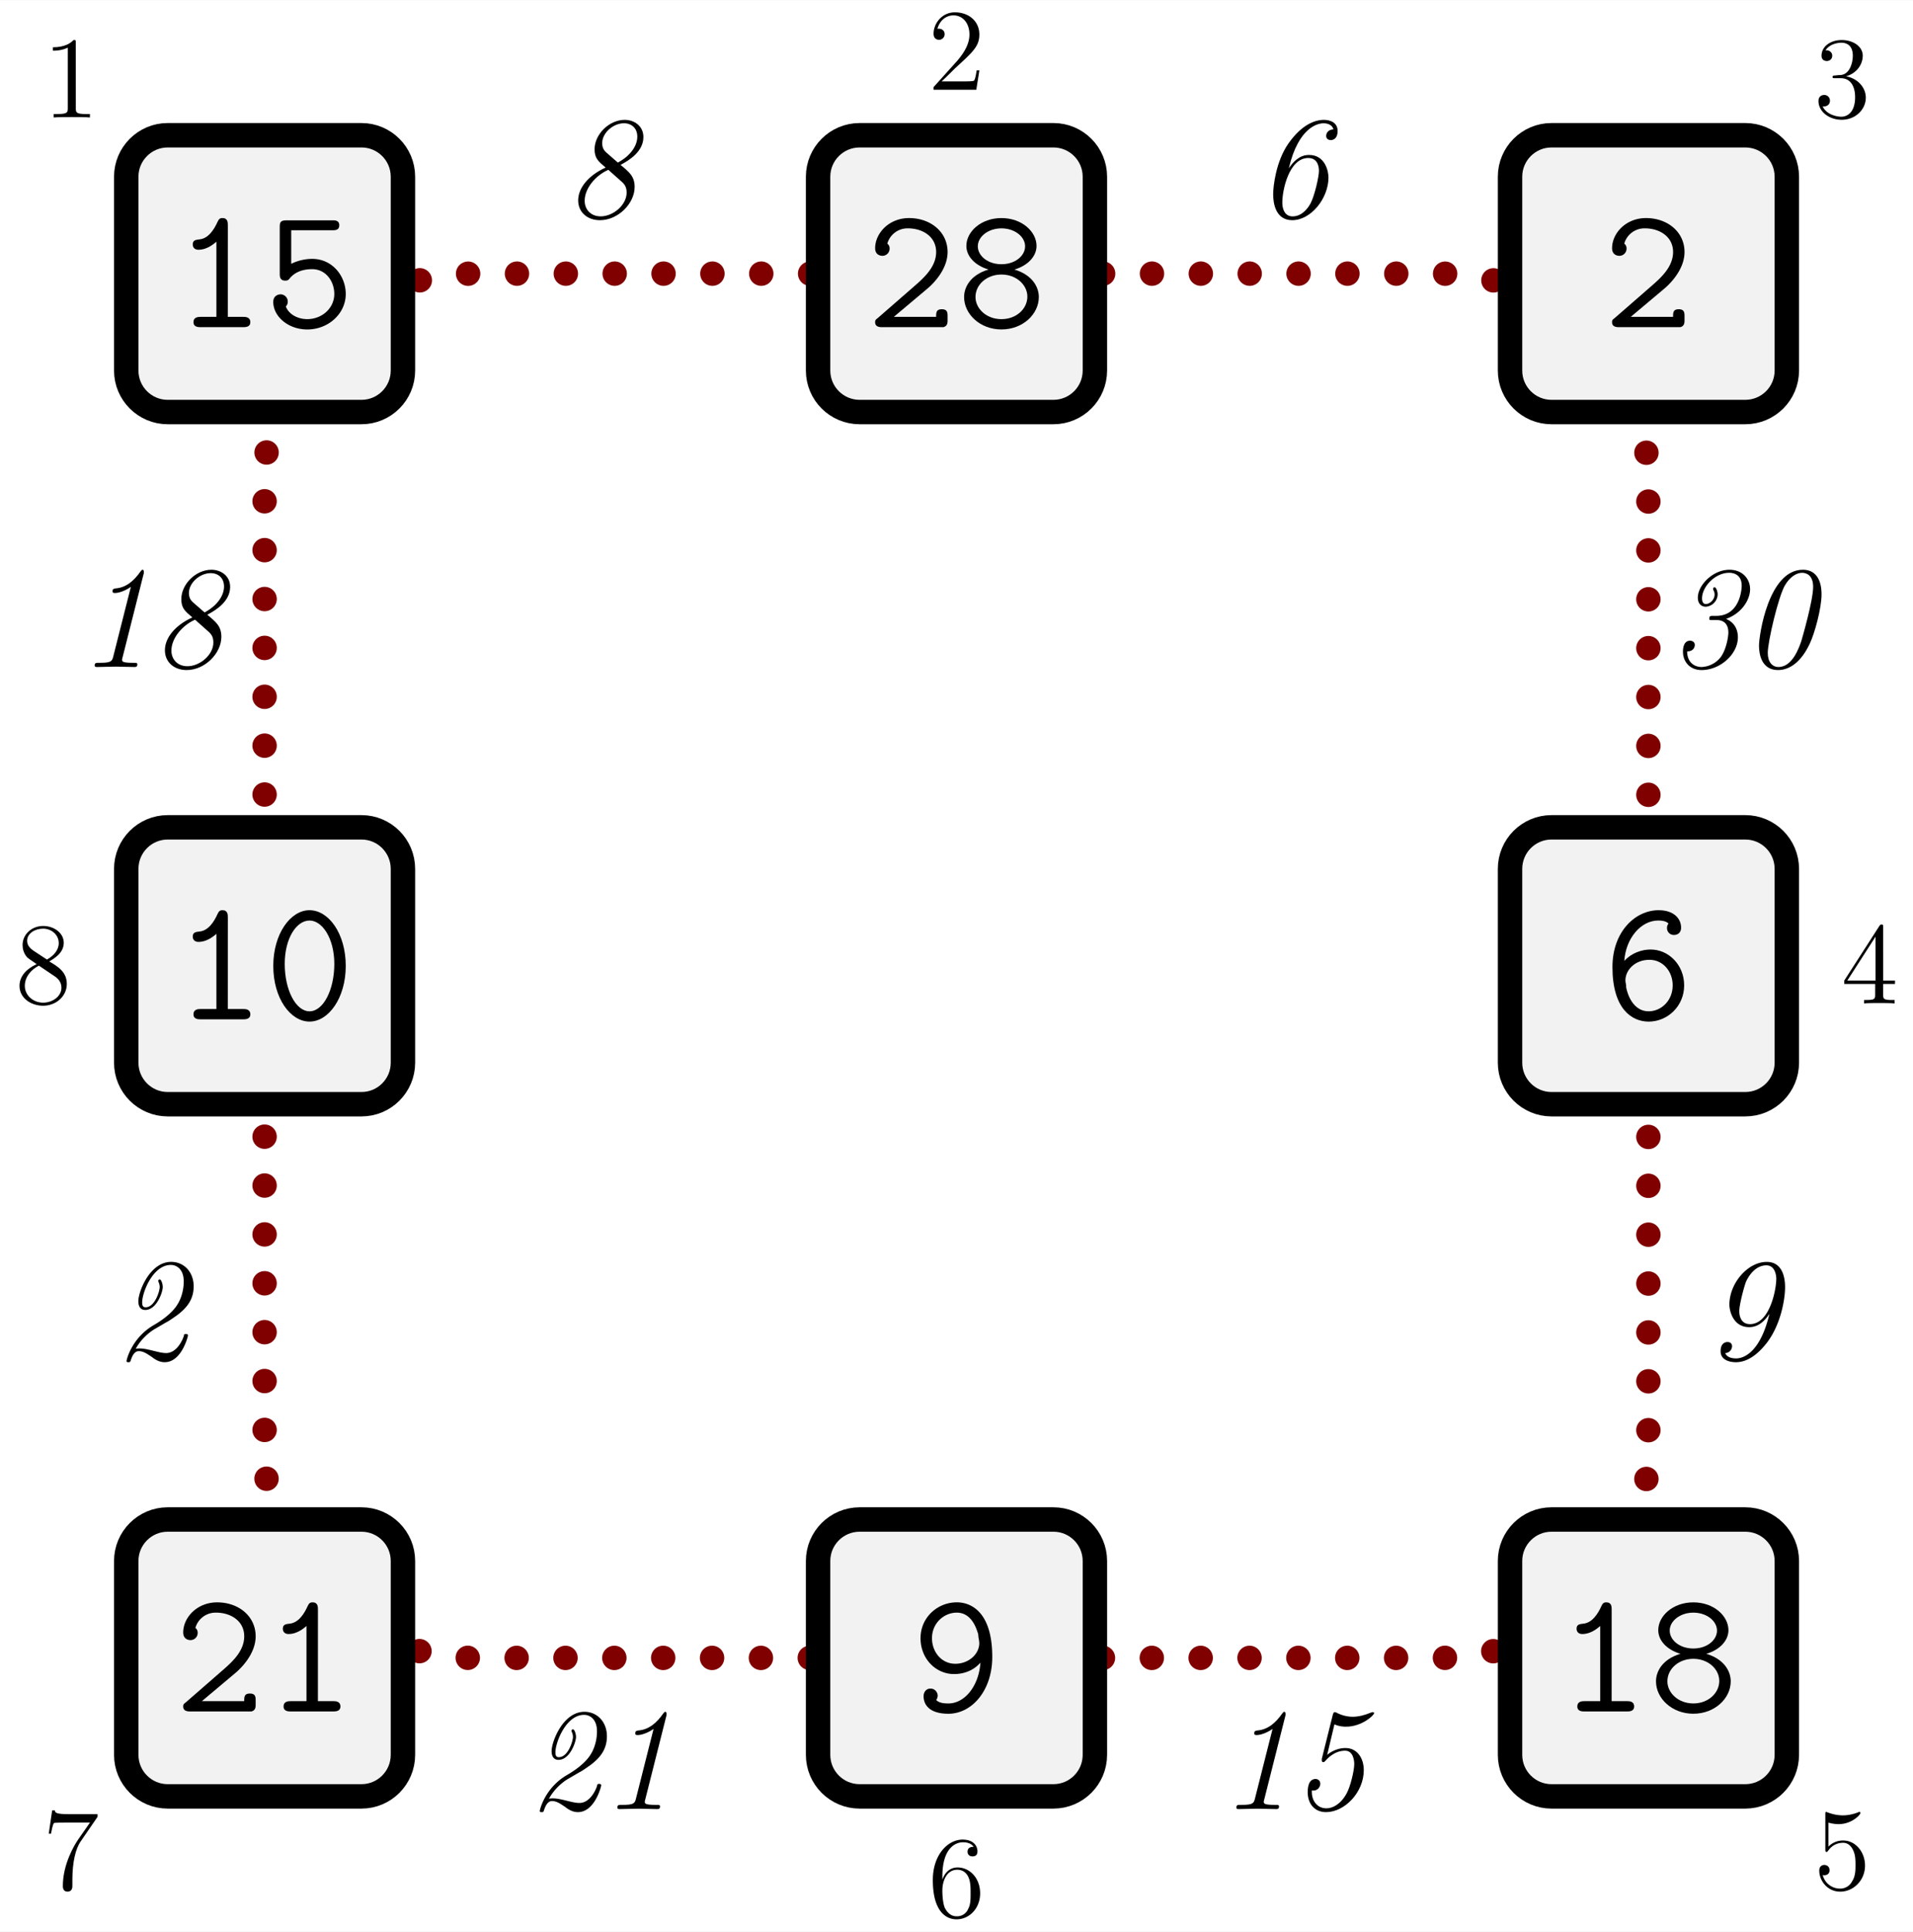 <svg xmlns="http://www.w3.org/2000/svg" xmlns:xlink="http://www.w3.org/1999/xlink" width="104.496" height="105.484" viewBox="0 0 78.372 79.113"><rect x="0" y="0" width="78.372" height="79.113" fill="#808080" stroke="none"/><defs><symbol id="glyph0-1" overflow="visible"><path d="M2.188-4.172c0-.11 0-.297-.22-.297-.124 0-.155.063-.202.157-.141.312-.375.687-.75.718-.11.016-.266.016-.266.203 0 .125.078.22.234.22.407 0 .704-.313.735-.329v3.078h-.64c-.095 0-.298 0-.298.219C.781 0 .984 0 1.078 0h1.735c.093 0 .296 0 .296-.203 0-.219-.203-.219-.296-.219h-.626Zm0 0" style="stroke:none"/></symbol><symbol id="glyph0-2" overflow="visible"><path d="M2.781-3.969c.11 0 .281 0 .281-.203s-.171-.203-.28-.203H.921c-.235 0-.297.047-.297.266v1.922c0 .093 0 .28.219.28.125 0 .14-.03.203-.109.219-.25.531-.359.906-.359.563 0 .906.5.906 1.016 0 .578-.5 1.03-1.109 1.03-.375 0-.75-.187-.875-.515.016-.031.078-.078.078-.203a.295.295 0 0 0-.297-.297c-.062 0-.297.032-.297.313C.36-.438.97.094 1.75.094c.875 0 1.578-.656 1.578-1.453 0-.735-.547-1.438-1.375-1.438-.234 0-.547.047-.86.203v-1.375Zm0 0" style="stroke:none"/></symbol><symbol id="glyph0-3" overflow="visible"><path d="M2.5-1.578c.094-.078.828-.703.828-1.5 0-.813-.687-1.39-1.578-1.39-.828 0-1.39.624-1.39 1.234 0 .297.25.312.296.312a.295.295 0 0 0 .297-.297c0-.125-.062-.172-.094-.203a.86.86 0 0 1 .844-.625c.61 0 1.156.344 1.156.969 0 .562-.421.984-.812 1.328L.469-.375c-.078.063-.11.078-.11.172C.36 0 .563 0 .656 0h2.5c.172-.047.172-.187.172-.297v-.14c0-.141 0-.297-.234-.297s-.235.14-.235.312H1.125Zm0 0" style="stroke:none"/></symbol><symbol id="glyph0-4" overflow="visible"><path d="M2.375-2.36c.578-.171.906-.562.906-.968 0-.578-.594-1.14-1.437-1.14S.406-3.907.406-3.329c0 .422.344.797.907.969-.735.218-1 .718-1 1.125 0 .703.656 1.328 1.53 1.328.876 0 1.532-.625 1.532-1.328 0-.407-.266-.907-1-1.125m-.531-.218c-.563 0-.969-.344-.969-.735 0-.39.422-.734.969-.734s.968.344.968.734c0 .391-.406.735-.968.735m0 2.25C1.219-.328.78-.766.78-1.234c0-.516.469-.922 1.063-.922.61 0 1.062.422 1.062.906 0 .5-.453.922-1.062.922m0 0" style="stroke:none"/></symbol><symbol id="glyph0-5" overflow="visible"><path d="M.86-2.39c.062-.938.687-1.657 1.39-1.657.14 0 .313.016.422.125-.031.047-.063.078-.063.188 0 .14.11.28.282.28.187 0 .297-.124.297-.296 0-.375-.297-.719-.922-.719-.953 0-1.891.875-1.891 2.328 0 1.72.797 2.235 1.484 2.235.766 0 1.454-.625 1.454-1.485 0-.828-.626-1.468-1.376-1.468-.359 0-.78.14-1.078.468m1 2.062c-.766 0-.923-.984-.923-.984v-.063c0-.047-.03-.14-.03-.219 0-.422.39-.843.984-.843.562 0 .953.484.953 1.046 0 .625-.469 1.063-.985 1.063m0 0" style="stroke:none"/></symbol><symbol id="glyph0-6" overflow="visible"><path d="M2.828-2c-.062.953-.64 1.672-1.312 1.672-.172 0-.375-.016-.5-.14a.33.33 0 0 0 .062-.173c0-.14-.11-.296-.297-.296C.61-.937.5-.797.5-.625c0 .36.25.719 1.016.719.953 0 1.797-.938 1.797-2.328 0-1.797-.829-2.235-1.454-2.235-.78 0-1.484.61-1.484 1.469 0 .844.625 1.469 1.375 1.469.39 0 .797-.14 1.078-.469m-1.031.047C1.234-1.953.844-2.437.844-3c0-.625.5-1.047 1.015-1.047.594 0 .797.625.86.828.015.016.015.031.031.203.016.047.031.188.031.22 0 .437-.422.843-.984.843m0 0" style="stroke:none"/></symbol><symbol id="glyph0-7" overflow="visible"><path d="M3.328-2.187c0-1.329-.703-2.282-1.484-2.282-.782 0-1.485.969-1.485 2.282 0 1.328.704 2.28 1.485 2.28s1.484-.968 1.484-2.28M1.844-.328C1.28-.328.828-1.203.828-2.266s.485-1.78 1.016-1.78c.515 0 1.015.718 1.015 1.78S2.406-.328 1.844-.328m0 0" style="stroke:none"/></symbol><symbol id="glyph1-1" overflow="visible"><path d="M1.375-3.062c0-.11 0-.11-.094-.11-.11.125-.36.297-.843.297v.14c.109 0 .343 0 .609-.124v2.484c0 .172-.016.234-.438.234H.47V0c.125-.016.594-.016.75-.016s.61 0 .734.016v-.14h-.14c-.422 0-.438-.063-.438-.235Zm0 0" style="stroke:none"/></symbol><symbol id="glyph1-2" overflow="visible"><path d="M2.11-.797H2c-.016.078-.047.344-.11.422-.03.031-.296.031-.437.031h-.89c.125-.11.421-.406.546-.531.735-.672 1-.906 1-1.39 0-.547-.437-.907-1-.907-.546 0-.875.469-.875.875 0 .25.204.25.22.25a.23.23 0 0 0 .233-.234c0-.125-.093-.219-.234-.219H.391c.093-.328.343-.547.656-.547.406 0 .656.344.656.781 0 .407-.234.766-.5 1.079L.234-.11V0h1.75Zm0 0" style="stroke:none"/></symbol><symbol id="glyph1-3" overflow="visible"><path d="M.875-1.719c-.078 0-.094.016-.094.063s.016.047.11.047h.218c.407 0 .594.328.594.78 0 .626-.328.798-.562.798S.516-.141.375-.453c.156.016.297-.063.297-.234a.23.23 0 0 0-.235-.235c-.109 0-.234.063-.234.25 0 .422.422.766.953.766.563 0 .985-.422.985-.906 0-.438-.36-.797-.813-.875.422-.11.688-.47.688-.844 0-.375-.391-.64-.86-.64-.484 0-.828.28-.828.64 0 .187.14.219.219.219.094 0 .219-.063.219-.22 0-.14-.125-.218-.22-.218-.03 0-.046 0-.062.016.188-.328.641-.328.657-.328.156 0 .468.062.468.53 0 .095-.015.36-.156.579-.14.203-.297.219-.437.219Zm0 0" style="stroke:none"/></symbol><symbol id="glyph1-4" overflow="visible"><path d="M1.719-3.11c0-.093 0-.124-.063-.124-.031 0-.047 0-.093.062L.125-.937v.14h1.266v.438c0 .172-.016.218-.36.218H.938V0c.109-.016.484-.016.609-.016.14 0 .516 0 .64.016v-.14h-.109c-.344 0-.36-.047-.36-.22v-.437h.485v-.14H1.72Zm-.313.376v1.797H.25Zm0 0" style="stroke:none"/></symbol><symbol id="glyph1-5" overflow="visible"><path d="M.61-2.734c.203.062.374.062.421.062.547 0 .89-.39.89-.453 0-.031-.015-.047-.03-.047-.016 0-.032 0-.063.016-.281.11-.5.125-.625.125-.312 0-.547-.094-.64-.125C.53-3.172.53-3.172.516-3.172c-.032 0-.032.031-.032.11v1.406c0 .093 0 .125.063.125.015 0 .015-.016.062-.063a.72.72 0 0 1 .61-.312c.25 0 .375.234.406.312.094.188.094.422.094.61 0 .172 0 .453-.14.656a.54.54 0 0 1-.5.297.73.73 0 0 1-.704-.563c.016.016.047.016.063.016.093 0 .218-.047.218-.203C.656-.921.562-1 .437-1 .36-1 .235-.953.235-.766c0 .407.329.86.86.86S2.109-.36 2.109-.97C2.11-1.53 1.72-2 1.22-2a.82.82 0 0 0-.61.25Zm0 0" style="stroke:none"/></symbol><symbol id="glyph1-6" overflow="visible"><path d="M.594-1.656c0-1.219.578-1.406.844-1.406.171 0 .343.046.437.187-.062 0-.25 0-.25.203 0 .11.078.188.203.188s.203-.063.203-.203c0-.25-.187-.485-.61-.485-.593 0-1.218.61-1.218 1.656 0 1.313.563 1.61.969 1.61.531 0 .969-.453.969-1.063 0-.64-.438-1.062-.922-1.062-.422 0-.578.36-.625.5Zm.578 1.625c-.297 0-.438-.266-.484-.36C.64-.516.594-.75.594-1.094c0-.375.172-.843.61-.843.265 0 .405.171.468.328.078.187.078.422.078.625 0 .25 0 .468-.094.64a.49.49 0 0 1-.484.313m0 0" style="stroke:none"/></symbol><symbol id="glyph1-7" overflow="visible"><path d="M2.266-2.969v-.11H1.125c-.578 0-.594-.062-.61-.155H.407l-.14.953H.36c.016-.078.063-.375.125-.438.032-.015.391-.015.47-.015h1l-.5.718c-.126.188-.61.97-.61 1.875 0 .047 0 .235.187.235.203 0 .203-.188.203-.235v-.25c0-.703.125-1.265.344-1.578Zm0 0" style="stroke:none"/></symbol><symbol id="glyph1-8" overflow="visible"><path d="M1.422-1.719c.234-.14.594-.36.594-.765 0-.407-.407-.688-.844-.688-.469 0-.844.344-.844.781 0 .157.047.329.172.485.063.062.063.062.406.297-.468.218-.703.53-.703.89 0 .5.469.813.969.813.531 0 .969-.39.969-.89 0-.485-.344-.704-.72-.923m-.64-.437c-.063-.047-.266-.172-.266-.406 0-.313.328-.5.656-.5.344 0 .64.25.64.593 0 .281-.203.516-.484.672Zm.218.61.578.39c.125.078.344.218.344.515 0 .36-.375.61-.75.61-.406 0-.75-.297-.75-.688 0-.375.266-.672.578-.828m0 0" style="stroke:none"/></symbol><symbol id="glyph2-1" overflow="visible"><path d="M2.313-2.14c.39-.204.937-.563.937-1.141 0-.453-.375-.703-.766-.703-.64 0-1.234.593-1.234 1.203 0 .375.156.5.453.75C.984-1.703.578-1.187.578-.687s.39.812.89.812c.75 0 1.423-.687 1.423-1.36 0-.437-.22-.609-.578-.906m-.594-.516c-.063-.063-.157-.156-.157-.375 0-.422.454-.813.891-.813.313 0 .547.203.547.547 0 .39-.297.797-.797 1.063Zm.515 1.094c.22.187.329.28.329.562 0 .5-.547.969-1.063.969-.406 0-.656-.281-.656-.64 0-.5.437-1.032.969-1.266Zm0 0" style="stroke:none"/></symbol><symbol id="glyph2-2" overflow="visible"><path d="M1.344-2c.406-1.719 1.219-1.844 1.422-1.844.172 0 .359.063.406.25-.297.016-.297.25-.297.266 0 .11.078.172.188.172.03 0 .28 0 .28-.375 0-.36-.327-.453-.562-.453-.36 0-.906.187-1.453.968C.812-2.28.703-1.25.703-.937c0 .39.11 1.062.781 1.062.766 0 1.485-.89 1.485-1.75 0-.234-.125-.922-.797-.922-.406 0-.656.297-.828.547M1.5-.031c-.312 0-.422-.281-.422-.563 0-.531.281-1.828 1.063-1.828.437 0 .437.453.437.531 0 .235-.172.985-.328 1.297-.031.063-.281.563-.75.563m0 0" style="stroke:none"/></symbol><symbol id="glyph2-3" overflow="visible"><path d="M1.797-2.094c-.11 0-.156 0-.156.125 0 .047.03.047.14.047h.157c.093 0 .484 0 .484.516 0 .11-.063.656-.313 1A1.05 1.05 0 0 1 1.33 0C1.015 0 .733-.203.733-.64c.313 0 .313-.25.313-.266 0-.14-.14-.172-.188-.172-.296 0-.296.375-.296.453 0 .406.28.75.765.75.75 0 1.485-.64 1.485-1.344 0-.203-.063-.578-.485-.75.656-.234.985-.797.985-1.218 0-.422-.313-.797-.844-.797-.688 0-1.297.64-1.297 1.14 0 .281.172.375.328.375a.523.523 0 0 0 .484-.5c0-.125-.062-.297-.125-.297-.015 0-.062.016-.062.063 0 0 0 .015.016.062a.34.34 0 0 1 .046.172c0 .219-.203.39-.359.39-.125 0-.156-.124-.156-.233 0-.47.531-1.047 1.11-1.047.25 0 .515.125.515.53 0 .095-.047 1.235-1.047 1.235Zm0 0" style="stroke:none"/></symbol><symbol id="glyph2-4" overflow="visible"><path d="M3.25-2.969c0-.172 0-1.015-.766-1.015C1.078-3.984.688-1.297.688-.875c0 .36.109 1 .78 1 .485 0 .954-.344 1.298-1.078.203-.422.484-1.453.484-2.016M1.484 0c-.25 0-.437-.203-.437-.578 0-.469.437-2.313.703-2.766.219-.375.5-.515.703-.515.156 0 .453.078.453.578 0 .562-.453 2.11-.484 2.219C2.328-.797 2.062 0 1.484 0m0 0" style="stroke:none"/></symbol><symbol id="glyph2-5" overflow="visible"><path d="M2.61-1.86C2.233-.25 1.53-.03 1.25-.03c-.156 0-.375-.031-.453-.219a.287.287 0 0 0 .281-.281c0-.11-.078-.172-.187-.172-.047 0-.282.015-.282.375 0 .39.422.453.625.453.532 0 .97-.406 1.282-.812.578-.766.734-1.813.734-2.25 0-.172 0-1.047-.75-1.047-.781 0-1.531.875-1.531 1.75 0 .234.14.922.812.922.36 0 .625-.235.828-.547m-.797.423c-.438 0-.438-.47-.438-.532 0-.265.203-1.031.281-1.218.157-.329.438-.657.828-.657.375 0 .407.453.407.547 0 .438-.266 1.86-1.078 1.86m0 0" style="stroke:none"/></symbol><symbol id="glyph2-6" overflow="visible"><path d="M2.703-3.844v-.078c0-.015-.015-.062-.047-.062-.031 0-.047.015-.094.078-.25.36-.578.656-1.015.687-.078.016-.125.016-.125.125 0 .047.031.063.094.063.156 0 .406-.078.656-.25L1.453-.437c-.047.203-.094.265-.547.265H.86c-.109 0-.171 0-.171.11C.688 0 .75 0 .797 0c.234 0 .5-.016.75-.016S2.063 0 2.313 0c.062 0 .124 0 .124-.11 0-.062-.046-.062-.14-.062H2.25c-.437 0-.437-.062-.437-.125 0-.016 0-.047.03-.14Zm0 0" style="stroke:none"/></symbol><symbol id="glyph2-7" overflow="visible"><path d="M1.719-3.469c.218.094.39.094.484.094.64 0 1.14-.469 1.14-.547 0-.047-.03-.047-.046-.047s-.031 0-.078.016c-.266.11-.516.172-.75.172-.235 0-.469-.063-.672-.172-.031-.016-.047-.016-.063-.016-.046 0-.046.016-.078.094l-.453 1.813v.078c0 .015 0 .062.063.062.03 0 .046-.016.078-.047.078-.093.375-.422.812-.422.328 0 .375.391.375.547 0 .266-.156.922-.312 1.203-.25.454-.578.61-.828.61-.422 0-.625-.375-.594-.735.219.047.344-.14.344-.265 0-.188-.172-.203-.188-.203-.328 0-.328.437-.328.547 0 .453.266.812.75.812.766 0 1.547-.812 1.547-1.719 0-.484-.266-.906-.75-.906-.422 0-.719.25-.75.281Zm0 0" style="stroke:none"/></symbol><symbol id="glyph2-8" overflow="visible"><path d="M2.11-1.5c.156-.078.296-.187.437-.281.422-.313.703-.657.703-1.203 0-.578-.39-1-.922-1-.875 0-1.344 1.218-1.344 1.609 0 .203.079.36.282.36.468 0 .718-.735.718-.938 0-.125-.062-.313-.125-.313-.015 0-.062.016-.062.063 0 0 0 .015.016.047a.5.5 0 0 1 .046.203c0 .172-.203.828-.578.828-.125 0-.14-.094-.14-.203 0-.406.437-1.531 1.172-1.531.265 0 .53.203.53.672 0 .093 0 .593-.312 1.03-.281.391-.765.673-.922.766C.72-.875.5.016.5.08c0 .046.047.046.078.046C.641.126.656.11.672.048.734-.141.828-.328 1-.328c.203 0 .36.125.531.234.157.125.328.219.532.219.687 0 .953-1.047.953-1.094 0-.062-.063-.062-.079-.062-.078 0-.078.015-.093.093-.11.313-.36.688-.719.688-.187 0-.39-.062-.531-.094-.25-.062-.407-.094-.563-.094-.031 0-.11 0-.156.016.297-.547.781-.812.781-.812Zm0 0" style="stroke:none"/></symbol><clipPath id="clip1"><path d="M0 0h78.371v79.11H0Zm0 0"/></clipPath></defs><g id="surface1"><g clip-path="url(#clip1)"><path d="M0 79.11h78.398V.011H0Zm0 0" style="stroke:none;fill-rule:nonzero;fill:#fff;fill-opacity:1"/><path d="M0 79.11h78.398V.011H0Zm0 0" style="stroke:none;fill-rule:nonzero;fill:#fff;fill-opacity:1"/><path d="M0 79.11h78.398V.011H0Zm0 0" style="stroke:none;fill-rule:nonzero;fill:#fff;fill-opacity:1"/></g><path d="M391.875 679.03h198.398c46.993 0 85.04-38.086 85.04-85.04V197.156c0-46.993-38.047-85.04-85.04-85.04H193.438c-46.954 0-85.04 38.048-85.04 85.04V593.99c0 46.953 38.086 85.039 85.04 85.039Zm0 0" style="fill:none;stroke-width:10;stroke-linecap:round;stroke-linejoin:round;stroke:maroon;stroke-opacity:1;stroke-dasharray:0,20.017;stroke-miterlimit:10" transform="matrix(.1 0 0 -.1 0 79.11)"/><path d="M10.84 5.54h3.969a1.7 1.7 0 0 1 1.699 1.698v7.938a1.7 1.7 0 0 1-1.7 1.699H6.872a1.7 1.7 0 0 1-1.7-1.7V7.239a1.7 1.7 0 0 1 1.7-1.699z" style="stroke:none;fill-rule:nonzero;fill:#f2f2f2;fill-opacity:1"/><path d="M108.398 735.71h39.688c9.375 0 16.992-7.618 16.992-16.993v-79.375c0-9.375-7.617-16.992-16.992-16.992H68.71c-9.375 0-16.992 7.617-16.992 16.992v79.375c0 9.375 7.617 16.992 16.992 16.992Zm0 0" style="fill:none;stroke-width:10;stroke-linecap:round;stroke-linejoin:round;stroke:#000;stroke-opacity:1;stroke-miterlimit:10" transform="matrix(.1 0 0 -.1 0 79.11)"/><path d="M39.188 5.54h3.968a1.7 1.7 0 0 1 1.7 1.698v7.938a1.7 1.7 0 0 1-1.7 1.699H35.22a1.7 1.7 0 0 1-1.703-1.7V7.239A1.7 1.7 0 0 1 35.22 5.54z" style="stroke:none;fill-rule:nonzero;fill:#f2f2f2;fill-opacity:1"/><path d="M391.875 735.71h39.688c9.375 0 16.992-7.618 16.992-16.993v-79.375c0-9.375-7.618-16.992-16.993-16.992h-79.375c-9.414 0-17.03 7.617-17.03 16.992v79.375c0 9.375 7.616 16.992 17.03 16.992Zm0 0" style="fill:none;stroke-width:10;stroke-linecap:round;stroke-linejoin:round;stroke:#000;stroke-opacity:1;stroke-miterlimit:10" transform="matrix(.1 0 0 -.1 0 79.11)"/><path d="M67.531 5.54H71.5a1.7 1.7 0 0 1 1.703 1.698v7.938c0 .937-.762 1.699-1.703 1.699h-7.937a1.7 1.7 0 0 1-1.7-1.7V7.239a1.7 1.7 0 0 1 1.7-1.699z" style="stroke:none;fill-rule:nonzero;fill:#f2f2f2;fill-opacity:1"/><path d="M675.313 735.71H715c9.414 0 17.031-7.618 17.031-16.993v-79.375c0-9.375-7.617-16.992-17.031-16.992h-79.375c-9.375 0-16.992 7.617-16.992 16.992v79.375c0 9.375 7.617 16.992 16.992 16.992Zm0 0" style="fill:none;stroke-width:10;stroke-linecap:round;stroke-linejoin:round;stroke:#000;stroke-opacity:1;stroke-miterlimit:10" transform="matrix(.1 0 0 -.1 0 79.11)"/><path d="M67.531 33.883H71.5c.941 0 1.703.762 1.703 1.703v7.937c0 .938-.762 1.7-1.703 1.7h-7.937a1.7 1.7 0 0 1-1.7-1.7v-7.937c0-.941.762-1.703 1.7-1.703z" style="stroke:none;fill-rule:nonzero;fill:#f2f2f2;fill-opacity:1"/><path d="M675.313 452.272H715c9.414 0 17.031-7.617 17.031-17.031v-79.375c0-9.375-7.617-16.993-17.031-16.993h-79.375c-9.375 0-16.992 7.618-16.992 16.993v79.375c0 9.414 7.617 17.03 16.992 17.03Zm0 0" style="fill:none;stroke-width:10;stroke-linecap:round;stroke-linejoin:round;stroke:#000;stroke-opacity:1;stroke-miterlimit:10" transform="matrix(.1 0 0 -.1 0 79.11)"/><path d="M67.531 62.23H71.5c.941 0 1.703.762 1.703 1.7v7.937c0 .942-.762 1.703-1.703 1.703h-7.937c-.938 0-1.7-.761-1.7-1.703V63.93a1.7 1.7 0 0 1 1.7-1.7z" style="stroke:none;fill-rule:nonzero;fill:#f2f2f2;fill-opacity:1"/><path d="M675.313 168.795H715c9.414 0 17.031-7.617 17.031-16.992V72.428c0-9.414-7.617-17.031-17.031-17.031h-79.375c-9.375 0-16.992 7.617-16.992 17.031v79.375c0 9.375 7.617 16.992 16.992 16.992Zm0 0" style="fill:none;stroke-width:10;stroke-linecap:round;stroke-linejoin:round;stroke:#000;stroke-opacity:1;stroke-miterlimit:10" transform="matrix(.1 0 0 -.1 0 79.11)"/><path d="M39.188 62.23h3.968a1.7 1.7 0 0 1 1.7 1.7v7.937c0 .942-.762 1.703-1.7 1.703H35.22a1.7 1.7 0 0 1-1.703-1.703V63.93c0-.938.761-1.7 1.703-1.7z" style="stroke:none;fill-rule:nonzero;fill:#f2f2f2;fill-opacity:1"/><path d="M391.875 168.795h39.688c9.375 0 16.992-7.617 16.992-16.992V72.428c0-9.414-7.618-17.031-16.993-17.031h-79.375c-9.414 0-17.03 7.617-17.03 17.031v79.375c0 9.375 7.616 16.992 17.03 16.992Zm0 0" style="fill:none;stroke-width:10;stroke-linecap:round;stroke-linejoin:round;stroke:#000;stroke-opacity:1;stroke-miterlimit:10" transform="matrix(.1 0 0 -.1 0 79.11)"/><path d="M10.84 62.23h3.969a1.7 1.7 0 0 1 1.699 1.7v7.937c0 .942-.762 1.703-1.7 1.703H6.872c-.937 0-1.7-.761-1.7-1.703V63.93a1.7 1.7 0 0 1 1.7-1.7z" style="stroke:none;fill-rule:nonzero;fill:#f2f2f2;fill-opacity:1"/><path d="M108.398 168.795h39.688c9.375 0 16.992-7.617 16.992-16.992V72.428c0-9.414-7.617-17.031-16.992-17.031H68.71c-9.375 0-16.992 7.617-16.992 17.031v79.375c0 9.375 7.617 16.992 16.992 16.992Zm0 0" style="fill:none;stroke-width:10;stroke-linecap:round;stroke-linejoin:round;stroke:#000;stroke-opacity:1;stroke-miterlimit:10" transform="matrix(.1 0 0 -.1 0 79.11)"/><path d="M10.84 33.883h3.969c.937 0 1.699.762 1.699 1.703v7.937a1.7 1.7 0 0 1-1.7 1.7H6.872a1.7 1.7 0 0 1-1.7-1.7v-7.937c0-.941.763-1.703 1.7-1.703z" style="stroke:none;fill-rule:nonzero;fill:#f2f2f2;fill-opacity:1"/><path d="M108.398 452.272h39.688c9.375 0 16.992-7.617 16.992-17.031v-79.375c0-9.375-7.617-16.993-16.992-16.993H68.71c-9.375 0-16.992 7.618-16.992 16.993v79.375c0 9.414 7.617 17.03 16.992 17.03Zm0 0" style="fill:none;stroke-width:10;stroke-linecap:round;stroke-linejoin:round;stroke:#000;stroke-opacity:1;stroke-miterlimit:10" transform="matrix(.1 0 0 -.1 0 79.11)"/><g style="fill:#000;fill-opacity:1"><use xlink:href="#glyph0-1" x="7.146" y="13.399"/><use xlink:href="#glyph0-2" x="10.837" y="13.399"/></g><use xlink:href="#glyph1-1" x="1.73" y="4.811" style="fill:#000;fill-opacity:1"/><use xlink:href="#glyph2-1" x="23.109" y="8.893" style="fill:#000;fill-opacity:1"/><g style="fill:#000;fill-opacity:1"><use xlink:href="#glyph0-3" x="35.493" y="13.399"/><use xlink:href="#glyph0-4" x="39.184" y="13.399"/></g><use xlink:href="#glyph1-2" x="38.013" y="3.677" style="fill:#000;fill-opacity:1"/><use xlink:href="#glyph2-2" x="51.456" y="8.893" style="fill:#000;fill-opacity:1"/><use xlink:href="#glyph0-3" x="65.684" y="13.399" style="fill:#000;fill-opacity:1"/><use xlink:href="#glyph1-3" x="74.297" y="4.811" style="fill:#000;fill-opacity:1"/><g style="fill:#000;fill-opacity:1"><use xlink:href="#glyph2-3" x="68.386" y="27.317"/><use xlink:href="#glyph2-4" x="71.375" y="27.317"/></g><use xlink:href="#glyph0-5" x="65.684" y="41.746" style="fill:#000;fill-opacity:1"/><use xlink:href="#glyph1-4" x="75.431" y="41.095" style="fill:#000;fill-opacity:1"/><use xlink:href="#glyph2-5" x="69.881" y="55.664" style="fill:#000;fill-opacity:1"/><g style="fill:#000;fill-opacity:1"><use xlink:href="#glyph0-1" x="63.839" y="70.092"/><use xlink:href="#glyph0-4" x="67.53" y="70.092"/></g><use xlink:href="#glyph1-5" x="74.297" y="77.378" style="fill:#000;fill-opacity:1"/><g style="fill:#000;fill-opacity:1"><use xlink:href="#glyph2-6" x="49.962" y="74.09"/><use xlink:href="#glyph2-7" x="52.95" y="74.09"/></g><use xlink:href="#glyph0-6" x="37.338" y="70.092" style="fill:#000;fill-opacity:1"/><use xlink:href="#glyph1-6" x="38.013" y="78.512" style="fill:#000;fill-opacity:1"/><g style="fill:#000;fill-opacity:1"><use xlink:href="#glyph2-8" x="21.614" y="74.09"/><use xlink:href="#glyph2-6" x="24.603" y="74.09"/></g><g style="fill:#000;fill-opacity:1"><use xlink:href="#glyph0-3" x="7.146" y="70.092"/><use xlink:href="#glyph0-1" x="10.837" y="70.092"/></g><use xlink:href="#glyph1-7" x="1.73" y="77.378" style="fill:#000;fill-opacity:1"/><use xlink:href="#glyph2-8" x="4.684" y="55.664" style="fill:#000;fill-opacity:1"/><g style="fill:#000;fill-opacity:1"><use xlink:href="#glyph0-1" x="7.146" y="41.746"/><use xlink:href="#glyph0-7" x="10.837" y="41.746"/></g><use xlink:href="#glyph1-8" x=".596" y="41.095" style="fill:#000;fill-opacity:1"/><g style="fill:#000;fill-opacity:1"><use xlink:href="#glyph2-6" x="3.189" y="27.317"/><use xlink:href="#glyph2-1" x="6.178" y="27.317"/></g></g></svg>